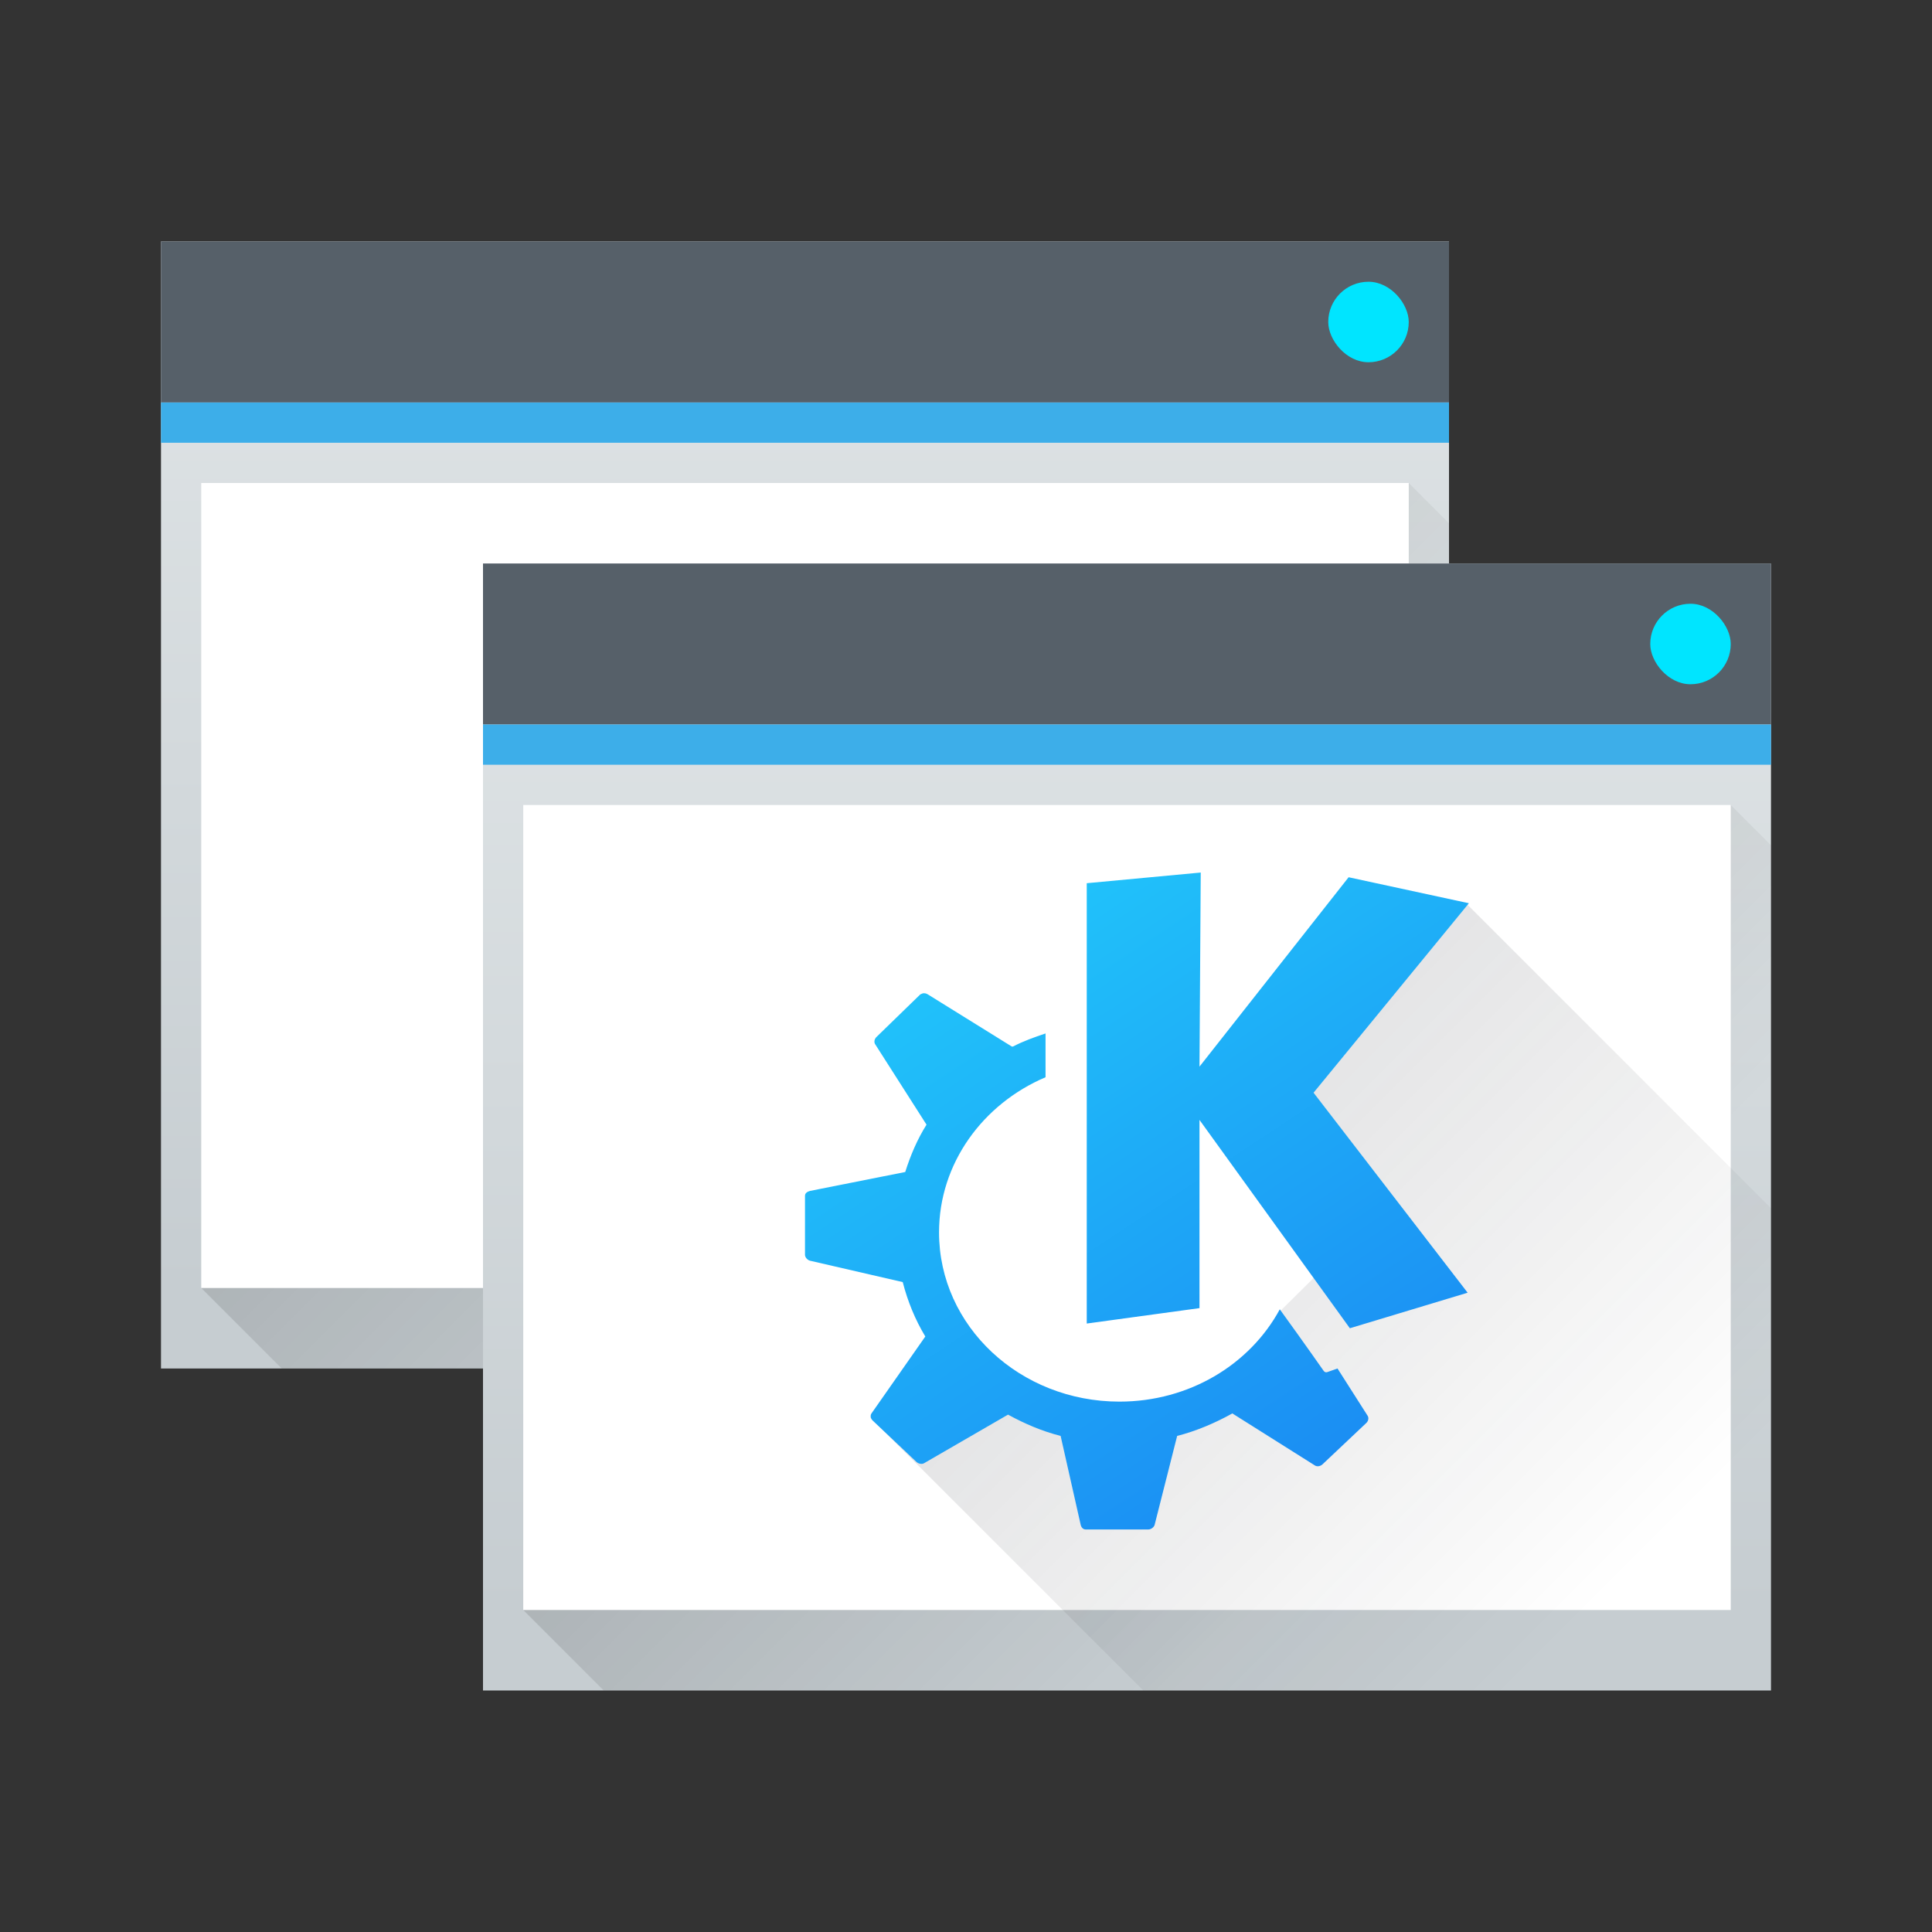<?xml version="1.0" encoding="UTF-8" standalone="no"?>
<svg xmlns="http://www.w3.org/2000/svg" xmlns:xlink="http://www.w3.org/1999/xlink" width="48" height="48" version="1.1">
 <rect width="100%" height="100%" fill="#333333" stroke="none"/>
 <defs>
  <linearGradient id="linearGradient4231">
   <stop style="stop-color:#383e51;stop-opacity:1" offset="0"/>
   <stop style="stop-color:#000000;stop-opacity:0;" offset="1"/>
  </linearGradient>
  <linearGradient id="b" y1="543.8" y2="502.66" x2="0" gradientUnits="userSpaceOnUse" gradientTransform="matrix(.667 0 0 .635 140.19 194.52)">
   <stop stop-color="#c6cdd1"/>
   <stop offset="1" stop-color="#e0e5e7"/>
  </linearGradient>
  <linearGradient id="c" y1="525.8" y2="540.8" x1="391.57" gradientUnits="userSpaceOnUse" x2="406.57" gradientTransform="translate(12-4)">
   <stop/>
   <stop offset="1" stop-opacity="0"/>
  </linearGradient>
  <linearGradient id="d" xlink:href="#b" y1="543.8" y2="502.66" x2="0" gradientUnits="userSpaceOnUse" gradientTransform="matrix(0.667,0,0,0.635,-252.38,-313.28)"/>
  <linearGradient xlink:href="#c" id="e" y1="525.8" x1="391.57" y2="540.8" gradientUnits="userSpaceOnUse" x2="406.57" gradientTransform="translate(-380.57,-511.8)"/>
  <linearGradient id="f" y1="537.8" y2="521.8" x2="0" gradientUnits="userSpaceOnUse" gradientTransform="translate(-366.371,-499.8)">
   <stop stop-color="#21c9fb"/>
   <stop offset="1" stop-color="#1a86f2"/>
  </linearGradient>
  <linearGradient xlink:href="#f" id="linearGradient4662" x1="19.025" y1="15.232" x2="29.946" y2="31.765" gradientUnits="userSpaceOnUse" gradientTransform="translate(5,6)"/>
  <linearGradient xlink:href="#b" id="linearGradient4208" gradientUnits="userSpaceOnUse" gradientTransform="matrix(0.667,0,0,0.635,-244.38,-305.28)" y1="543.8" x2="0" y2="502.66"/>
  <linearGradient xlink:href="#c" id="linearGradient4210" gradientUnits="userSpaceOnUse" gradientTransform="translate(-372.57,-503.8)" x1="391.57" y1="525.8" x2="406.57" y2="540.8"/>
  <linearGradient xlink:href="#linearGradient4231" id="linearGradient4237" x1="21.897" y1="23.123" x2="39.189" y2="40.416" gradientUnits="userSpaceOnUse"/>
 </defs>
 <rect style="fill:url(#d)" height="28" rx="0" y="6" x="4" width="32"/>
 <path style="opacity:0.2;fill:url(#e);fill-rule:evenodd" d="m 5,32 30,-20 1,1 0,21 -29,0 z"/>
 <rect style="fill:#566069" height="4" y="6" x="4" width="32"/>
 <rect style="fill:#3daee9" height="1" y="10" x="4" width="32"/>
 <rect style="fill:#ffffff" height="20" y="12" x="5" width="30"/>
 <rect style="fill:#00e5ff" height="2" rx="1" y="7" x="33" width="2"/>
 <rect style="fill:url(#linearGradient4208)" height="28" rx="0" y="14" x="12" width="32"/>
 <path style="opacity:0.2;fill:url(#linearGradient4210);fill-rule:evenodd" d="m 13,40 30,-20 1,1 0,21 -29,0 z"/>
 <rect style="fill:#566069" height="4" y="14" x="12" width="32"/>
 <rect style="fill:#3daee9" height="1" y="18" x="12" width="32"/>
 <rect style="fill:#ffffff" height="20" y="20" x="13" width="30"/>
 <rect style="fill:#00e5ff" height="2" rx="1" y="15" x="41" width="2"/>
 <path style="opacity:0.2;fill:url(#linearGradient4237);fill-opacity:1;stroke:none;stroke-width:2;stroke-linecap:round;stroke-linejoin:round;stroke-miterlimit:4;stroke-dasharray:none;stroke-opacity:1" d="M 34.408 22.453 L 31.576 27.654 L 32.658 31.73 L 31.791 32.588 L 31.252 33.717 L 29.881 34.82 L 27.168 35.027 L 24.799 34.637 L 21.615 35.211 L 28.404 42 L 44 42 L 44 30.018 L 36.449 22.467 L 34.408 22.453 z"/>
 <path style="color:#4d4d4d;fill:url(#linearGradient4662);fill-opacity:1.0;stroke:none" d="M 29.832,21.678 27,21.943 27,32.883 29.801,32.5 l 0,-4.676 L 33.537,33 36.463,32.117 32.635,27.148 36.494,22.441 33.506,21.795 29.801,26.5 l 0.031,-4.822 z m -6.875,2.998 c -0.032,0 -0.07,0.018 -0.094,0.031 l -1.09,1.059 c -0.046,0.046 -0.065,0.122 -0.031,0.176 l 1.277,2 c -0.229,0.364 -0.398,0.762 -0.529,1.176 L 20.125,29.588 c -0.066,0.017 -0.125,0.055 -0.125,0.119 l 0,1.469 c 0,0.062 0.062,0.131 0.125,0.146 l 2.303,0.531 c 0.123,0.479 0.309,0.934 0.561,1.352 l -1.338,1.912 c -0.037,0.054 -0.018,0.131 0.031,0.176 l 1.088,1.029 c 0.046,0.042 0.131,0.065 0.188,0.031 l 2.086,-1.207 c 0.41,0.224 0.839,0.41 1.307,0.529 l 0.498,2.207 c 0.014,0.064 0.058,0.117 0.125,0.117 l 1.557,0 c 0.066,0 0.141,-0.056 0.156,-0.117 l 0.559,-2.207 c 0.482,-0.123 0.951,-0.325 1.371,-0.559 l 2.055,1.295 c 0.057,0.034 0.137,0.016 0.186,-0.031 l 1.09,-1.029 c 0.047,-0.046 0.065,-0.122 0.031,-0.176 L 33.23,34 l -0.25,0.088 c -0.036,0.017 -0.073,7.03e-4 -0.094,-0.029 0,0 -0.471,-0.674 -1.09,-1.529 -0.74,1.368 -2.247,2.293 -3.984,2.293 -2.469,0 -4.482,-1.873 -4.482,-4.205 0,-1.716 1.091,-3.193 2.646,-3.854 l 0,-1.088 C 25.694,25.77 25.428,25.866 25.168,26 l -0.031,0 -2.086,-1.295 c -0.028,-0.017 -0.062,-0.03 -0.094,-0.027 l 0,-0.002 z"/>
</svg>

